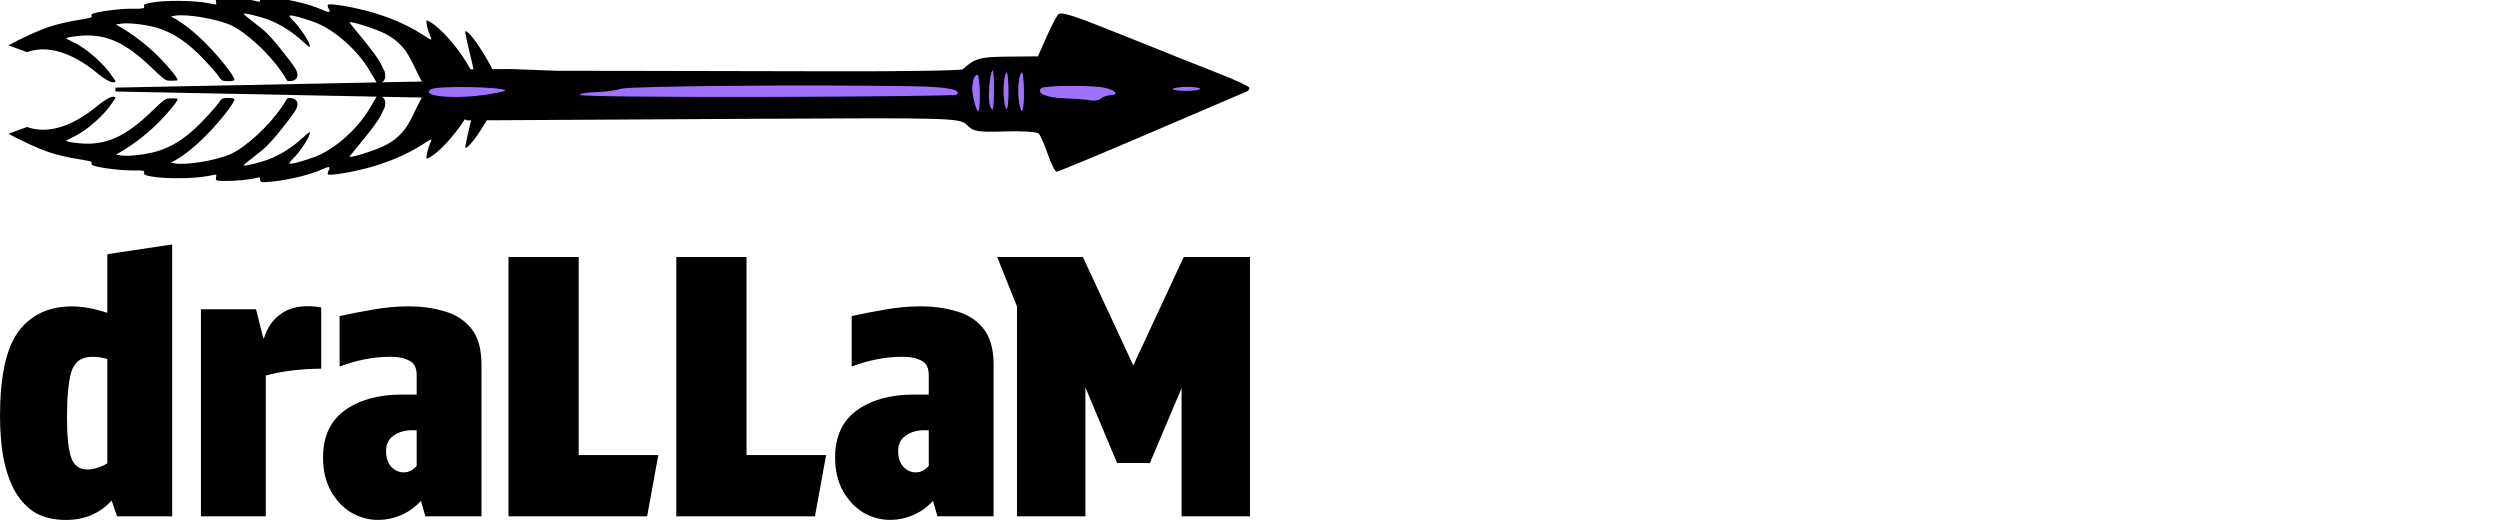 <?xml version="1.0" encoding="UTF-8" standalone="no"?>
<!-- Created with Inkscape (http://www.inkscape.org/) -->

<svg
   width="205.714mm"
   height="42.784mm"
   viewBox="0 0 205.714 42.784"
   version="1.1"
   id="svg1"
   inkscape:version="1.3.2 (091e20e, 2023-11-25)"
   sodipodi:docname="draLLaM.svg"
   xmlns:inkscape="http://www.inkscape.org/namespaces/inkscape"
   xmlns:sodipodi="http://sodipodi.sourceforge.net/DTD/sodipodi-0.dtd"
   xmlns="http://www.w3.org/2000/svg"
   xmlns:svg="http://www.w3.org/2000/svg">
  <sodipodi:namedview
     id="namedview1"
     pagecolor="#ffffff"
     bordercolor="#000000"
     borderopacity="0.25"
     inkscape:showpageshadow="2"
     inkscape:pageopacity="0.0"
     inkscape:pagecheckerboard="0"
     inkscape:deskcolor="#d1d1d1"
     inkscape:document-units="mm"
     inkscape:zoom="5.6861479"
     inkscape:cx="108.06965"
     inkscape:cy="-2.8138558"
     inkscape:window-width="1920"
     inkscape:window-height="1027"
     inkscape:window-x="0"
     inkscape:window-y="325"
     inkscape:window-maximized="1"
     inkscape:current-layer="layer1" />
  <defs
     id="defs1" />
  <g
     inkscape:label="Layer 1"
     inkscape:groupmode="layer"
     id="layer1"
     transform="translate(-60.887,-142.365)">
    <path
       style="fill:#9e71fe;fill-opacity:1;stroke-width:0.228"
       d="m 139.937,148.727 2.625,-1.193 18.376,1.611 -0.239,1.134 -17.779,2.386 -2.983,-1.193 -44.17,-0.325 0.046,-2.24 z"
       id="path22"
       sodipodi:nodetypes="ccccccccc" />
    <path
       style="fill:#000000;stroke-width:0.861"
       d="m 163.684,149.577 c -0.031,-0.114 -1.149,-0.634 -2.484,-1.155 -1.335,-0.521 -4.8,-1.902 -7.699,-3.069 -4.415,-1.777 -5.318,-2.067 -5.557,-1.781 -0.157,0.188 -0.593,1.036 -0.968,1.886 l -0.683,1.545 -2.455,0.021 c -2.324,0.02 -2.729,0.133 -3.73,1.041 -0.117,0.106 -4.923,0.181 -10.68,0.166 -5.757,-0.015 -13.217,-0.03 -16.579,-0.034 l -6.112,-0.007 -3.832,-0.145 -3.296,0.03 -3.296,0.03 -0.875,1.256 -1.288,0.441 c 0.103,0.102 0.057,0.27 -0.102,0.373 l 1.593,0.212 3.684,1.886 23.967,-0.134 c 15.999,-0.086 16.578,-0.068 17.167,0.515 0.552,0.546 0.849,0.596 3.122,0.524 1.381,-0.044 2.629,0.037 2.772,0.179 0.143,0.142 0.482,0.906 0.752,1.697 0.27,0.791 0.599,1.438 0.73,1.437 0.132,-7.5e-4 3.646,-1.462 7.809,-3.246 4.163,-1.785 7.688,-3.293 7.833,-3.352 0.145,-0.059 0.238,-0.201 0.207,-0.315 z m -5.33,0.264 c -0.611,-0.006 -1.038,-0.084 -0.95,-0.173 0.088,-0.089 0.66,-0.157 1.271,-0.151 0.611,0.006 1.038,0.084 0.95,0.173 -0.088,0.089 -0.66,0.157 -1.271,0.151 z m -6.878,0.637 c -0.137,0.139 -0.524,0.202 -0.861,0.141 -0.336,-0.061 -1.303,-0.135 -2.147,-0.164 -1.494,-0.052 -2.327,-0.415 -1.912,-0.834 0.221,-0.224 4.08,-0.259 5.164,-0.047 0.949,0.186 1.309,0.579 0.567,0.62 -0.309,0.017 -0.673,0.145 -0.81,0.283 z m -6.728,0.338 c -0.161,-0.926 -0.056,-2.226 0.201,-2.486 0.095,-0.096 0.182,0.545 0.194,1.424 0.024,1.776 -0.177,2.315 -0.395,1.061 z m -1.241,-0.22 c -0.112,-0.896 0.019,-2.256 0.218,-2.257 0.078,-4.4e-4 0.145,0.676 0.15,1.503 0.009,1.583 -0.209,2.029 -0.368,0.754 z m -1.171,0.402 c -0.176,-0.571 -0.017,-2.606 0.222,-2.83 0.16,-0.15 0.159,3.068 -0.001,3.229 -0.041,0.041 -0.141,-0.138 -0.221,-0.399 z m -1.353,-0.562 c -0.206,-0.982 -0.036,-1.92 0.348,-1.922 0.082,-4.7e-4 0.162,0.676 0.179,1.503 0.017,0.827 -0.044,1.504 -0.135,1.504 -0.091,5.2e-4 -0.267,-0.488 -0.392,-1.085 z m -16.944,-0.096 c -8.491,0.023 -15.439,-0.05 -15.44,-0.162 -6.3e-4,-0.112 0.601,-0.218 1.337,-0.235 0.736,-0.018 1.665,-0.142 2.064,-0.276 0.651,-0.219 15.22,-0.346 23.869,-0.208 2.973,0.047 4.17,0.272 3.743,0.704 -0.074,0.075 -7.082,0.155 -15.573,0.178 z m -23.144,-0.185 c -2.192,0.338 -4.711,0.213 -4.713,-0.234 -0.002,-0.27 0.539,-0.371 2.096,-0.392 2.189,-0.03 4.35,0.125 4.177,0.299 -0.055,0.056 -0.757,0.203 -1.56,0.327 z"
       id="path2"
       sodipodi:nodetypes="csssscssssccccccccccsssssscccssssssssssssssssscsscssssssssssssssssssssss" />
    <g
       inkscape:label="Layer 1"
       id="layer1-8"
       transform="matrix(-1.413,-0.046,-0.052,1.606,198.281,158.835)">
      <g
         id="g23"
         transform="translate(0.021,-0.162)">
        <path
           id="path3"
           style="fill:#000000;stroke-width:0.288"
           d="m 82.126,-7.898 c 0.191,4.265e-4 0.236,0.028 0.232,0.142 -0.004,0.116 0.037,0.132 0.219,0.089 0.326,-0.078 1.246,-0.129 1.858,-0.103 0.487,0.021 0.529,0.037 0.487,0.184 -0.025,0.088 -0.028,0.16 -0.005,0.16 0.023,2.7e-5 0.237,-0.029 0.475,-0.063 0.8,-0.116 2.492,-0.081 3.281,0.069 0.39,0.074 0.46,0.11 0.417,0.213 -0.041,0.098 0.095,0.125 0.653,0.131 0.763,0.008 2.282,0.236 2.378,0.358 0.032,0.041 0.029,0.098 -0.007,0.126 -0.036,0.028 0.331,0.114 0.816,0.191 0.485,0.077 1.223,0.252 1.639,0.389 0.662,0.218 1.54,0.605 2.344,1.019 l -1.096,0.317 c -4.03e-4,-1.341e-4 -3.17e-4,-2.083e-4 -7.19e-4,-3.424e-4 -0.033,-0.011 -0.068,-0.022 -0.104,-0.034 -1.125,-0.356 -2.53,-0.013 -3.993,0.974 -0.596,0.402 -0.984,0.55 -1.098,0.418 -0.017,-0.02 0.162,-0.241 0.398,-0.492 0.501,-0.532 1.387,-1.155 1.989,-1.397 0.222,-0.089 0.47,-0.191 0.549,-0.225 0.081,-0.035 -0.231,-0.106 -0.716,-0.162 -1.522,-0.177 -2.678,0.223 -4.263,1.475 -0.846,0.668 -0.848,0.67 -1.195,0.666 -0.191,-0.002 -0.36,-0.02 -0.376,-0.04 -0.06,-0.077 0.731,-0.849 1.415,-1.382 0.613,-0.477 1.423,-0.971 2.106,-1.285 l 0.178,-0.081 -0.331,-0.053 c -0.489,-0.079 -1.709,0.037 -2.336,0.222 -0.859,0.253 -1.588,0.673 -2.464,1.423 -0.414,0.354 -0.84,0.753 -0.945,0.886 -0.175,0.221 -0.223,0.241 -0.568,0.239 -0.207,-0.002 -0.371,-0.041 -0.364,-0.087 0.03,-0.195 0.873,-1.084 1.633,-1.723 0.734,-0.617 1.383,-1.048 2.005,-1.329 l 0.179,-0.081 -0.226,-0.042 c -0.667,-0.124 -2.442,0.085 -3.27,0.387 -0.869,0.316 -2.246,1.353 -3.011,2.268 l -0.175,0.209 -0.196,0.266 c -0.109,0.086 -0.947,0.001 -0.43,-0.666 0.138,-0.181 0.572,-0.651 0.965,-1.045 0.596,-0.597 0.83,-0.788 1.412,-1.15 0.384,-0.239 0.701,-0.453 0.704,-0.477 0.009,-0.071 -0.878,0.086 -1.46,0.258 -0.67,0.198 -1.427,0.589 -2.031,1.051 -0.405,0.309 -0.449,0.328 -0.408,0.175 0.06,-0.226 0.648,-0.941 0.995,-1.211 0.15,-0.117 0.257,-0.234 0.237,-0.26 -0.053,-0.068 -1.071,0.152 -1.686,0.363 -1.052,0.363 -2.346,1.305 -3.056,2.285 l -0.449,0.619 c -0.005,0.003 -0.013,0.004 -0.019,0.007 l -0.294,-0.014 C 74.973,-3.8 74.869,-3.979 74.983,-4.287 l 0.245,-0.402 c 0.184,-0.301 0.705,-0.846 1.105,-1.246 0.401,-0.399 0.75,-0.754 0.776,-0.789 0.098,-0.129 -1.553,0.273 -2.109,0.514 -0.454,0.197 -0.677,0.34 -1.043,0.669 -0.424,0.381 -0.893,1.348 -1.165,1.71 L 68.382,-4.035 c 0.599,-1.053 1.482,-2.189 1.878,-2.413 0.164,-0.093 0.163,-0.086 -0.305,1.422 -0.13,0.418 -0.219,0.761 -0.198,0.764 0.021,0.003 0.209,-0.241 0.419,-0.54 0.477,-0.681 1.39,-1.577 1.975,-1.938 0.242,-0.149 0.458,-0.248 0.48,-0.22 0.053,0.068 -0.085,0.518 -0.245,0.805 -0.127,0.226 -0.121,0.225 0.514,-0.107 0.887,-0.464 2.009,-0.846 3.181,-1.083 1.049,-0.213 2.256,-0.345 2.326,-0.255 0.023,0.03 0.002,0.113 -0.048,0.186 -0.146,0.212 -0.047,0.231 0.376,0.074 0.799,-0.297 2.398,-0.56 3.393,-0.558 z m -9.333,4.067 2.325,0.107 c 0.099,-0.096 0.175,-0.098 0.294,0.014 l 15.192,0.701 -1.28e-4,0.023 -0.007,0.108 c -3.369,-0.118 -5.179,0.044 -12.027,-0.358 -0.951,-0.056 -1.642,-0.012 -2.447,-0.019 -0.32,-0.003 -0.712,-0.038 -1.063,-0.055 -1.906,-0.092 -2.946,0.002 -2.379,-0.399 0.032,-0.022 0.07,-0.066 0.112,-0.122 z"
           sodipodi:nodetypes="cccsccccsccccscccccccccccccsccccsccccccccccccccccccsccccccccscscccssssscsssscccccccccsssscc" />
        <path
           id="path23"
           style="fill:#000000;stroke-width:0.288"
           d="m 81.774,1.583 c 0.19,0.01 0.237,-0.015 0.242,-0.129 0.005,-0.116 0.047,-0.13 0.225,-0.076 0.32,0.097 1.234,0.2 1.847,0.209 0.487,0.007 0.531,-0.007 0.5,-0.155 -0.019,-0.089 -0.016,-0.161 0.007,-0.16 0.023,0.001 0.234,0.042 0.469,0.09 0.79,0.162 2.481,0.224 3.279,0.119 0.394,-0.051 0.467,-0.083 0.432,-0.189 -0.034,-0.1 0.104,-0.12 0.661,-0.093 0.762,0.036 2.295,-0.105 2.399,-0.221 0.035,-0.039 0.036,-0.096 0.003,-0.126 -0.034,-0.03 0.339,-0.095 0.828,-0.144 0.49,-0.049 1.239,-0.181 1.664,-0.294 0.676,-0.18 1.582,-0.516 2.415,-0.883 l -1.071,-0.379 c -4.12e-4,1.107e-4 -3.32e-4,1.897e-4 -7.43e-4,3.005e-4 -0.034,0.009 -0.07,0.018 -0.106,0.028 -1.149,0.291 -2.526,-0.132 -3.913,-1.201 -0.565,-0.435 -0.941,-0.605 -1.064,-0.48 -0.019,0.019 0.144,0.25 0.361,0.514 0.46,0.56 1.298,1.232 1.881,1.508 0.215,0.102 0.454,0.217 0.531,0.256 0.079,0.04 -0.239,0.092 -0.727,0.121 -1.532,0.09 -2.656,-0.376 -4.145,-1.717 -0.794,-0.715 -0.797,-0.717 -1.143,-0.733 -0.191,-0.009 -0.361,-2.428e-4 -0.378,0.019 -0.065,0.073 0.667,0.889 1.31,1.46 0.576,0.511 1.348,1.051 2.007,1.403 l 0.171,0.091 -0.335,0.034 c -0.494,0.051 -1.702,-0.135 -2.315,-0.355 -0.839,-0.302 -1.534,-0.763 -2.353,-1.561 -0.387,-0.377 -0.782,-0.799 -0.877,-0.938 -0.158,-0.231 -0.205,-0.254 -0.549,-0.271 -0.207,-0.01 -0.373,0.019 -0.369,0.066 0.016,0.196 0.791,1.132 1.502,1.813 0.686,0.658 1.302,1.125 1.903,1.441 l 0.172,0.091 -0.229,0.029 c -0.674,0.086 -2.43,-0.225 -3.235,-0.573 -0.844,-0.365 -2.141,-1.479 -2.836,-2.436 l -0.159,-0.219 -0.176,-0.276 c -0.102,-0.092 -0.945,-0.056 -0.478,0.64 0.124,0.189 0.523,0.682 0.886,1.098 0.551,0.63 0.77,0.834 1.324,1.229 0.365,0.26 0.666,0.493 0.667,0.516 0.004,0.071 -0.87,-0.136 -1.438,-0.341 -0.654,-0.236 -1.381,-0.67 -1.949,-1.165 -0.381,-0.332 -0.424,-0.353 -0.394,-0.198 0.043,0.229 0.577,0.976 0.903,1.266 0.141,0.126 0.239,0.249 0.217,0.273 -0.058,0.065 -1.058,-0.213 -1.655,-0.459 C 77.662,-0.296 76.441,-1.31 75.805,-2.329 L 75.403,-2.973 c -0.005,-0.004 -0.012,-0.005 -0.018,-0.008 l -0.295,-0.003 c -0.15,0.067 -0.267,0.24 -0.175,0.554 l 0.214,0.415 c 0.161,0.311 0.64,0.885 1.011,1.306 0.37,0.422 0.692,0.796 0.716,0.832 0.088,0.134 -1.53,-0.362 -2.066,-0.634 -0.439,-0.222 -0.65,-0.378 -0.991,-0.727 -0.395,-0.405 -0.791,-1.397 -1.036,-1.773 l -4.416,-0.05 c 0.52,1.086 1.317,2.269 1.695,2.516 0.157,0.102 0.156,0.096 -0.199,-1.437 -0.098,-0.424 -0.162,-0.772 -0.141,-0.774 0.021,-0.001 0.191,0.252 0.378,0.563 0.425,0.707 1.27,1.653 1.827,2.047 0.23,0.163 0.438,0.274 0.462,0.247 0.058,-0.065 -0.046,-0.522 -0.185,-0.817 -0.11,-0.233 -0.104,-0.231 0.505,0.136 0.85,0.513 1.943,0.959 3.094,1.263 1.031,0.272 2.225,0.474 2.302,0.388 0.025,-0.028 0.01,-0.113 -0.034,-0.188 -0.13,-0.22 -0.029,-0.234 0.381,-0.052 0.776,0.343 2.351,0.696 3.345,0.751 z m -9.012,-4.593 2.328,0.026 c 0.104,0.125 0.179,0.06 0.295,0.003 l 15.211,0.171 0.002,-0.023 0.001,-0.108 c -3.371,-0.075 -5.165,-0.341 -12.028,-0.332 -0.953,0.001 -1.639,-0.083 -2.443,-0.121 -0.319,-0.015 -0.713,-0.003 -1.064,-0.006 -1.909,-0.018 -2.939,-0.17 -2.404,0.262 0.03,0.024 0.065,0.07 0.102,0.128 z"
           sodipodi:nodetypes="sccscccccccccsccccccsccccccsccccscscccccsccccccccccsccccccccscscccsscsssssssccssccccccsssscc" />
      </g>
    </g>
    <path
       style="font-size:29.633px;font-family:'Protest Strike';-inkscape-font-specification:'Protest Strike';stroke-width:0.265"
       d="m 66.34,185.149 q -1.63,0 -2.697,-0.682 -1.037,-0.711 -1.659,-1.926 -0.593,-1.215 -0.859,-2.726 -0.237,-1.541 -0.237,-3.23 0,-4.86 1.511,-6.934 1.541,-2.074 4.415,-2.074 1.304,0 2.904,0.533 v -4.83 l 5.334,-0.8 v 22.373 h -4.534 l -0.445,-1.304 q -0.652,0.741 -1.63,1.185 -0.978,0.415 -2.104,0.415 z m 1.748,-4.149 q 0.326,0 0.741,-0.119 0.415,-0.119 0.889,-0.385 v -8.594 q -0.652,-0.178 -1.215,-0.178 -1.363,0 -1.748,1.245 -0.356,1.245 -0.356,3.763 0,2.341 0.356,3.319 0.356,0.948 1.333,0.948 z m 9.334,3.852 v -17.039 h 4.534 l 0.593,2.371 h 0.059 q 0.474,-1.482 1.659,-2.163 1.215,-0.682 3.052,-0.356 v 5.038 q -1.156,0 -2.4,0.148 -1.215,0.148 -2.163,0.415 v 11.587 z m 14.609,0.296 q -1.185,0 -2.222,-0.593 -1.037,-0.622 -1.689,-1.778 -0.652,-1.156 -0.652,-2.786 0,-2.548 1.778,-3.852 1.808,-1.304 4.652,-1.304 h 1.274 v -1.63 q 0,-0.859 -0.593,-1.156 -0.593,-0.326 -1.511,-0.326 -1.126,0 -2.163,0.207 -1.037,0.207 -2.074,0.593 v -4.149 q 1.333,-0.296 2.756,-0.533 1.452,-0.267 2.904,-0.267 1.63,0 2.993,0.415 1.363,0.385 2.193,1.422 0.83,1.037 0.83,2.963 v 12.476 h -4.623 l -0.356,-1.274 q -0.741,0.8 -1.659,1.185 -0.919,0.385 -1.837,0.385 z m 2.074,-3.912 q 0.593,0 1.067,-0.533 v -2.934 H 94.787 q -0.889,0 -1.511,0.445 -0.622,0.415 -0.622,1.274 0,0.83 0.444,1.304 0.445,0.445 1.008,0.445 z m 8.623,-17.721 h 5.779 v 16.298 h 6.549 l -0.919,5.038 h -11.409 z m 13.809,0 h 5.779 v 16.298 h 6.549 l -0.919,5.038 h -11.409 z m 17.632,21.632 q -1.185,0 -2.223,-0.593 -1.037,-0.622 -1.689,-1.778 -0.652,-1.156 -0.652,-2.786 0,-2.548 1.778,-3.852 1.808,-1.304 4.652,-1.304 h 1.274 v -1.63 q 0,-0.859 -0.593,-1.156 -0.593,-0.326 -1.511,-0.326 -1.126,0 -2.163,0.207 -1.037,0.207 -2.074,0.593 v -4.149 q 1.333,-0.296 2.756,-0.533 1.452,-0.267 2.904,-0.267 1.63,0 2.993,0.415 1.363,0.385 2.193,1.422 0.83,1.037 0.83,2.963 v 12.476 h -4.623 l -0.356,-1.274 q -0.741,0.8 -1.659,1.185 -0.919,0.385 -1.837,0.385 z m 2.074,-3.912 q 0.593,0 1.067,-0.533 v -2.934 h -0.385 q -0.889,0 -1.511,0.445 -0.622,0.415 -0.622,1.274 0,0.83 0.445,1.304 0.445,0.445 1.008,0.445 z m 16.565,-0.77 -2.608,-6.223 v 10.609 h -5.63 v -17.276 l -1.63,-4.06 h 7.053 l 4.149,8.92 4.149,-8.92 h 5.453 v 21.336 h -5.63 v -10.549 l -2.608,6.164 z"
       id="text1"
       aria-label="draLLaM" />
  </g>
</svg>

